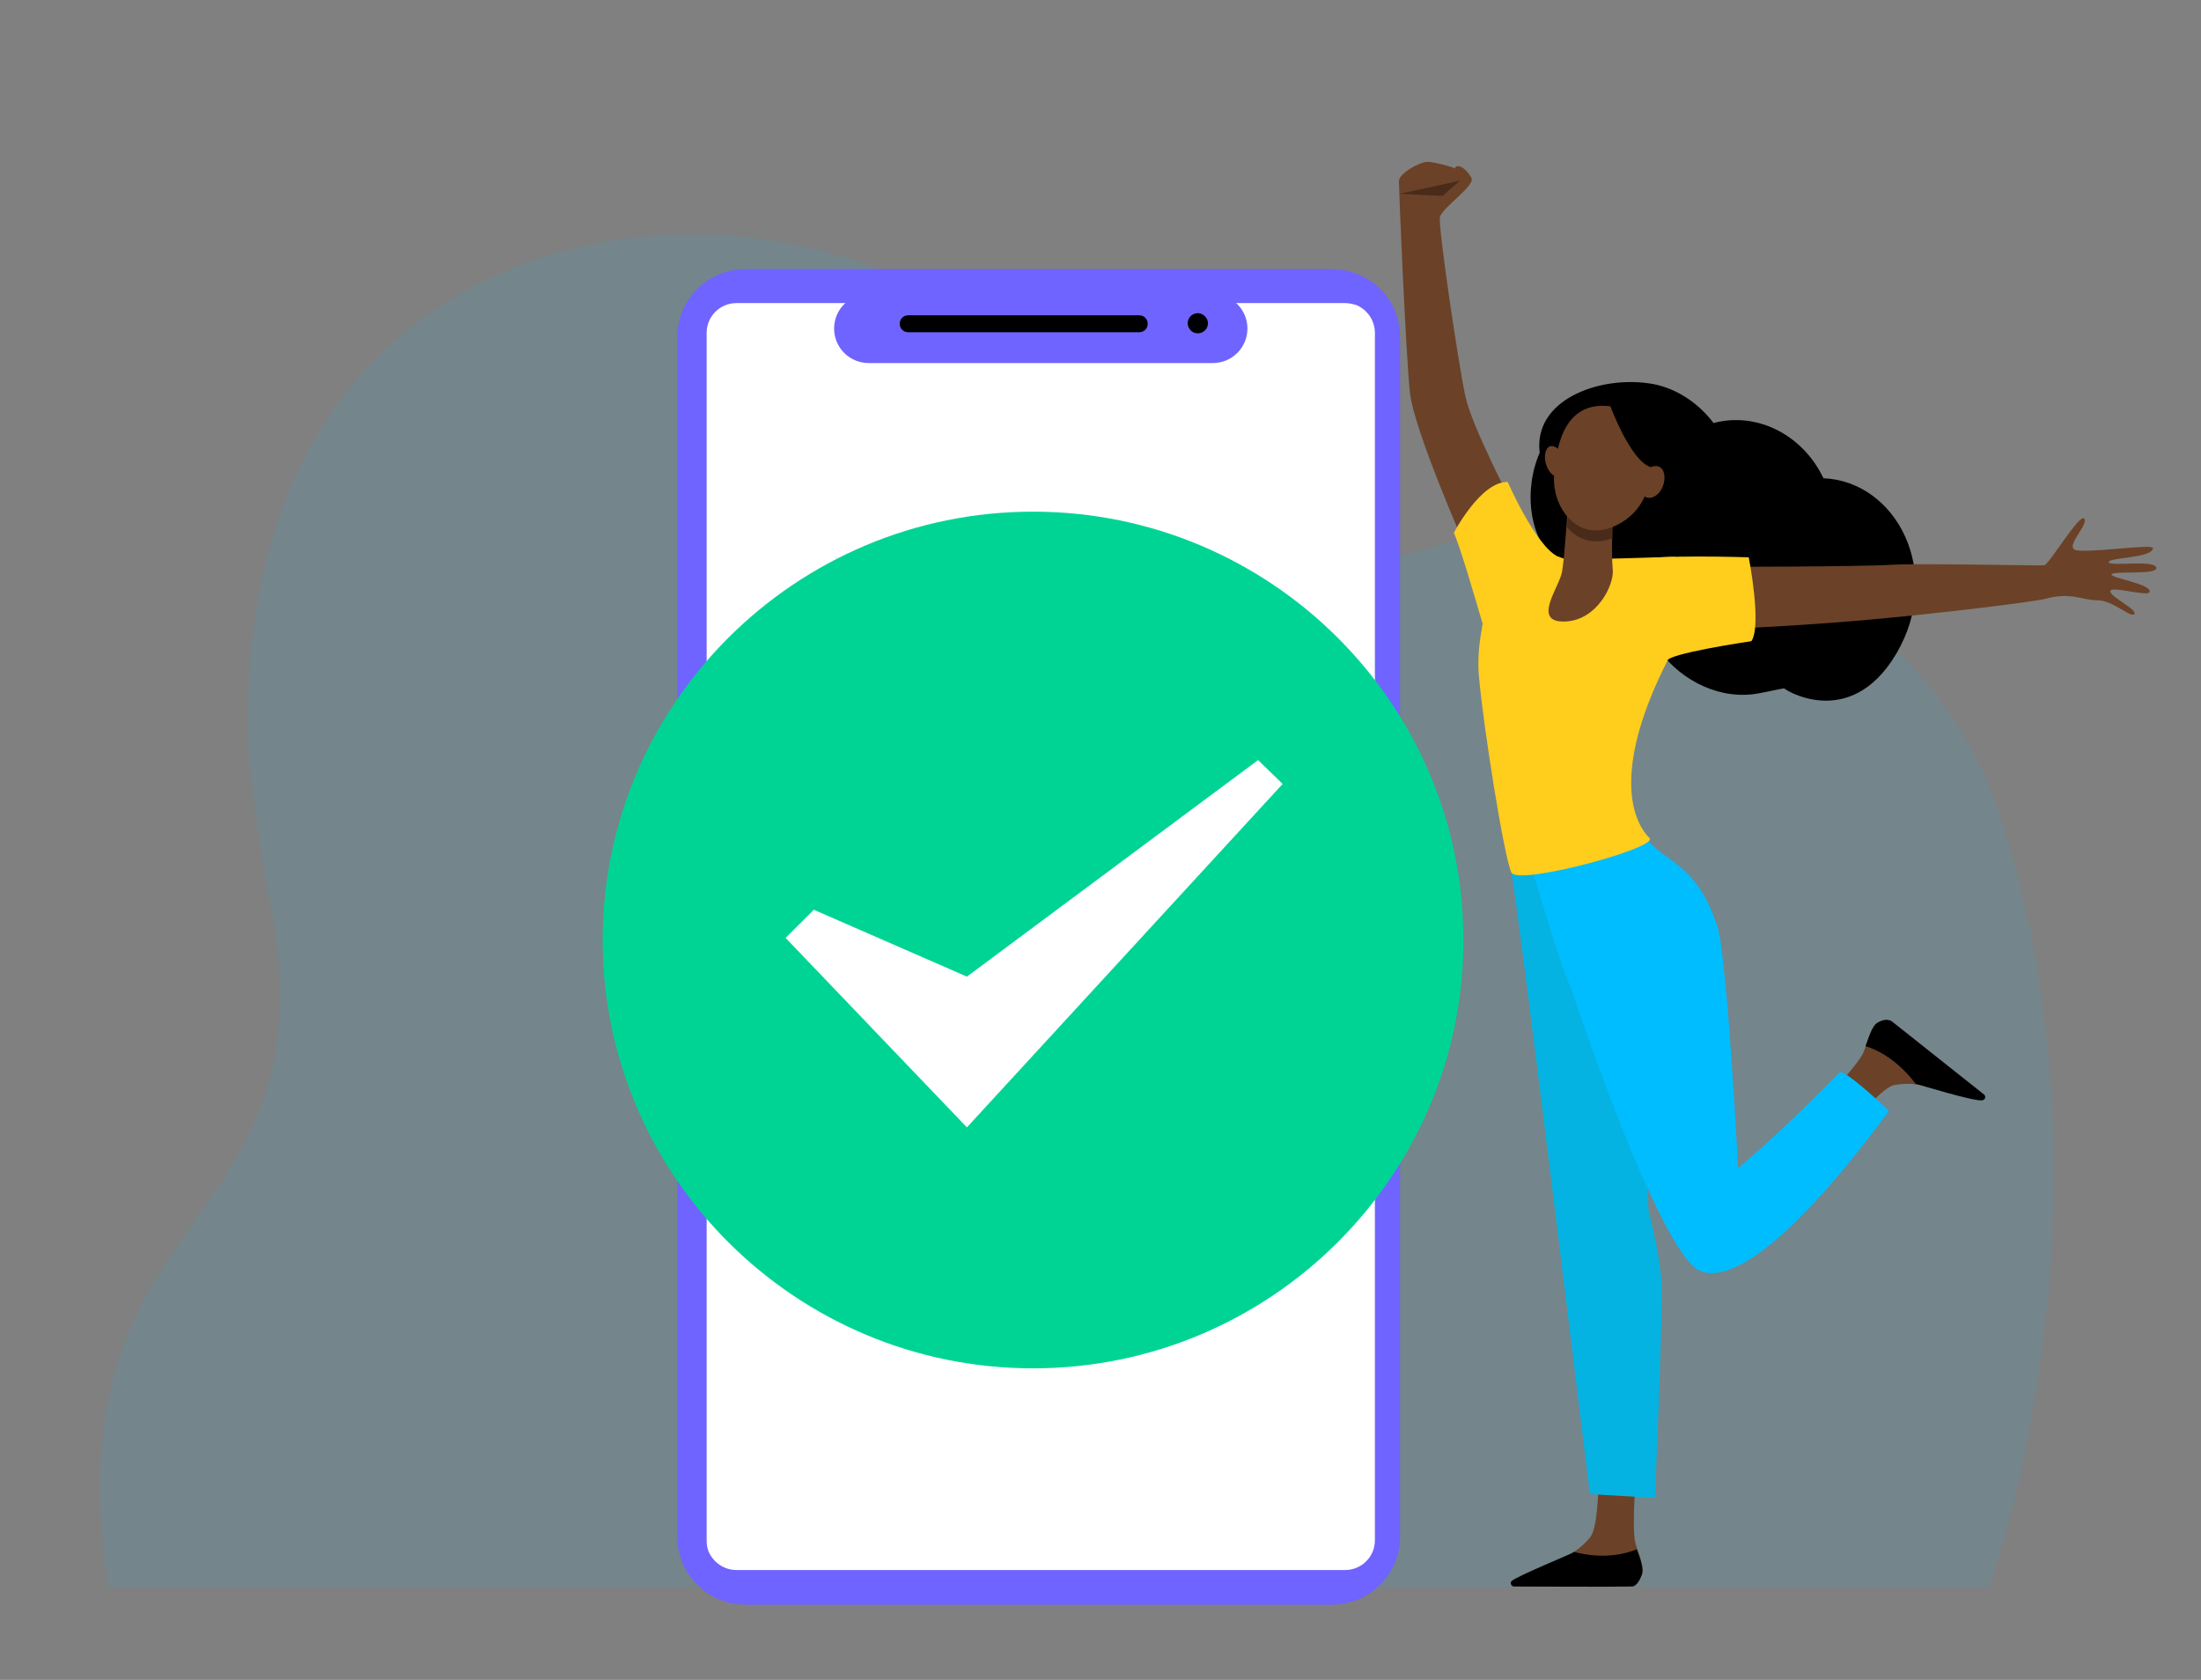 <svg width="152" height="116" viewBox="0 0 152 116" fill="none" xmlns="http://www.w3.org/2000/svg">
<rect x="0" y="0" width="152" height="116" fill="#808080" stroke="none"/>
<g opacity="0.1">
<path d="M29.244 109.586H120.804H7.44C3.462 82.098 23.461 86.02 18.526 61.61C18.01 59.008 17.642 56.552 17.421 54.207C17.384 54.207 17.347 54.207 17.347 54.207C16.537 45.887 18.157 39.253 18.894 36.834C26.997 10.445 61.802 11.142 74.287 28.771C75.171 30.017 76.018 31.117 76.902 32.069C79.407 35.295 83.716 37.42 85.558 38.264V38.337C91.708 40.499 97.196 38.044 101.726 37.091C115.464 34.159 133.106 39.84 138.446 57.322C146.623 84.15 137.378 109.586 137.378 109.586H121.504" fill="#07BBFD"/>
</g>
<path d="M96.68 23.273V106.104C96.68 108.706 94.581 110.796 91.966 110.796H51.489C50.163 110.796 48.985 110.282 48.138 109.403C47.291 108.56 46.775 107.387 46.775 106.104V23.273C46.775 20.671 48.874 18.582 51.489 18.582H91.966C92.74 18.582 93.476 18.765 94.102 19.095C95.649 19.865 96.68 21.441 96.68 23.273Z" fill="#6F64FF"/>
<path d="M96.68 23.273V106.104C96.68 108.706 94.581 110.796 91.966 110.796H51.821C50.495 110.796 49.316 110.282 48.469 109.403L94.139 19.095C95.649 19.865 96.68 21.441 96.68 23.273Z" fill="#6F64FF"/>
<path d="M94.95 22.98V106.361C94.95 107.497 94.029 108.413 92.887 108.413H50.863C50.016 108.413 49.28 107.9 48.948 107.167C48.838 106.911 48.801 106.654 48.801 106.361V22.98C48.801 21.844 49.721 20.928 50.863 20.928H92.887C93.182 20.928 93.439 21.001 93.697 21.074C94.434 21.404 94.95 22.137 94.95 22.98Z" fill="white"/>
<path d="M83.753 25.069H59.997C58.671 25.069 57.603 24.006 57.603 22.687C57.603 21.367 58.671 20.305 59.997 20.305H83.753C85.079 20.305 86.147 21.367 86.147 22.687C86.147 24.006 85.079 25.069 83.753 25.069Z" fill="#6F64FF"/>
<path d="M78.67 22.943H62.723C62.391 22.943 62.133 22.687 62.133 22.357C62.133 22.027 62.391 21.771 62.723 21.771H78.67C79.002 21.771 79.26 22.027 79.26 22.357C79.26 22.687 79.002 22.943 78.67 22.943Z" fill="black"/>
<path d="M83.421 22.32C83.421 22.724 83.09 23.017 82.722 23.017C82.317 23.017 82.022 22.687 82.022 22.32C82.022 21.917 82.353 21.624 82.722 21.624C83.09 21.624 83.421 21.954 83.421 22.32Z" fill="black"/>
<path d="M112.96 102.109C112.96 102.109 112.702 105.408 112.923 106.471C113.033 107.057 113.66 108.23 113.365 108.78C113.07 109.33 112.739 109.439 112.739 109.439L105.152 109.549C104.747 109.549 105.004 109.293 105.336 109.036C105.888 108.633 106.33 108.377 108.061 107.534C108.172 107.497 108.577 107.204 108.724 107.13C109.093 106.911 109.498 106.544 109.792 106.178C110.345 105.591 110.382 102.696 110.382 102.696L112.96 102.109Z" fill="#6B4227"/>
<path d="M107.03 58.348C107.03 58.348 103.752 56.736 104.378 60.254C105.004 63.773 109.792 103.172 109.792 103.172L114.286 103.429C114.286 103.429 114.875 90.271 114.728 88.402C114.617 86.533 113.844 83.601 113.844 83.601L113.475 71.946L109.24 57.542L107.03 58.348Z" fill="#05B3E2"/>
<path d="M108.724 107.167C110.713 107.68 112.223 107.314 113.033 106.984C113.254 107.57 113.549 108.34 113.365 108.78C113.181 109.293 112.923 109.549 112.702 109.549C110.86 109.586 105.962 109.549 104.562 109.549C104.378 109.549 104.268 109.33 104.378 109.183C104.783 108.816 108.577 107.277 108.724 107.167Z" fill="black"/>
<path d="M104.378 34.672C104.378 34.672 101.616 29.357 101.211 27.415C100.769 25.472 99.296 15.613 99.443 14.99C99.553 14.367 101.911 12.828 101.616 12.278C101.321 11.728 99.038 11.142 98.522 11.178C98.007 11.215 96.644 11.948 96.607 12.498C96.607 13.084 97.086 24.629 97.38 27.195C97.675 29.724 101.1 37.531 101.1 37.531L104.378 34.672Z" fill="#6B4227"/>
<path d="M125.851 76.124C125.851 76.124 128.134 73.742 128.65 72.752C128.908 72.239 129.165 70.919 129.718 70.7C130.27 70.48 130.639 70.59 130.639 70.59L136.605 75.281C136.937 75.537 136.568 75.574 136.126 75.537C135.463 75.501 134.948 75.427 133.069 74.988C132.959 74.951 132.48 74.914 132.296 74.878C131.854 74.804 131.338 74.841 130.86 74.914C130.049 75.024 128.208 77.26 128.208 77.26L125.851 76.124Z" fill="#6B4227"/>
<path d="M132.296 74.841C131.043 73.192 129.681 72.495 128.833 72.239C129.054 71.652 129.275 70.846 129.644 70.626C130.123 70.333 130.454 70.406 130.638 70.516C132.075 71.652 135.905 74.695 137.01 75.574C137.157 75.684 137.12 75.941 136.899 75.977C136.384 76.087 132.48 74.878 132.296 74.841Z" fill="black"/>
<path d="M125.924 33.022C124.524 30.054 121.357 28.404 118.337 29.211C117.232 27.745 115.575 26.682 113.807 26.462C110.345 25.985 105.888 27.635 106.33 31.263C105.225 33.792 105.52 37.274 107.693 38.996C107.288 42.332 110.639 45.264 114.58 44.897C116.164 47.096 118.926 48.379 121.504 47.866C122.13 47.756 123.051 47.536 123.235 47.536C123.051 47.499 127.729 50.615 130.97 45.117C134.248 39.51 130.97 33.242 125.924 33.022Z" fill="black"/>
<path d="M105.704 59.631C105.704 59.631 113.033 56.369 113.144 56.736C114.065 59.704 116.901 58.751 118.595 63.956C119.295 66.155 120.031 80.669 120.031 80.669C120.031 80.669 122.904 78.286 127.029 74.071C127.361 73.742 130.454 76.71 130.454 76.71C122.278 87.779 118.742 88.365 117.379 87.742C114.543 86.459 108.503 68.317 108.54 68.317C107.803 66.924 105.704 59.631 105.704 59.631Z" fill="#00BDFF"/>
<path d="M117.821 39.143C117.821 39.143 128.392 39.143 130.675 38.996C132.738 38.887 140.84 39.07 141.172 39.033C141.503 38.996 143.603 35.441 143.934 35.808C144.266 36.174 142.756 37.567 143.234 37.934C143.713 38.3 148.759 37.494 148.685 37.86C148.575 38.557 145.628 38.483 145.628 38.813C145.628 39.143 148.722 38.63 148.906 39.18C149.127 39.73 145.96 39.4 145.813 39.656C145.702 39.913 148.759 40.353 148.428 40.902C148.243 41.196 145.702 40.426 145.739 40.829C145.739 41.232 147.617 42.075 147.396 42.405C147.175 42.698 145.923 41.452 144.855 41.452C143.787 41.452 143.013 40.866 141.282 41.342C140.435 41.562 133.953 42.368 128.465 42.845C122.867 43.321 118.263 43.468 118.263 43.468L117.821 39.143Z" fill="#6B4227"/>
<path d="M102.131 46.657C101.984 44.971 102.316 43.651 102.389 43.065C101.874 41.306 100.769 37.531 100.4 36.797C100.4 36.797 102.242 33.242 104.12 33.279C104.12 33.279 106.035 37.64 107.546 38.41C107.582 38.41 108.061 38.63 108.282 38.63C109.719 38.63 114.728 38.483 115.685 38.447L115.169 45.594C111.523 52.741 112.518 56.479 113.917 57.872C114.58 58.531 104.857 61.17 104.378 60.254C103.862 59.154 102.426 50.102 102.131 46.657Z" fill="#FFCD1C"/>
<path d="M113.144 38.703C114.065 38.264 120.768 38.483 120.768 38.483C120.768 38.483 121.689 43.175 120.952 44.274C120.952 44.274 114.949 45.154 115.133 45.667L113.144 38.703Z" fill="#FFCD1C"/>
<path d="M111.376 35.698C111.376 35.698 111.265 38.264 111.376 39.326C111.486 40.389 110.271 42.882 108.024 42.918C105.778 42.955 107.693 40.536 107.877 39.473C108.061 38.41 108.319 34.342 108.319 34.342L111.376 35.698Z" fill="#6B4227"/>
<path d="M108.356 34.342C108.356 34.342 108.319 35.295 108.208 36.394C108.908 37.237 110.013 37.677 111.339 37.164C111.339 36.358 111.376 35.698 111.376 35.698L108.356 34.342Z" fill="#492B1A"/>
<path d="M111.56 28.111C111.56 28.111 112.849 28.478 113.549 29.761C114.249 31.043 114.58 34.672 111.818 36.174C109.093 37.677 107.178 35.148 107.325 32.839C107.472 30.53 108.172 27.451 111.56 28.111Z" fill="#6B4227"/>
<path d="M106.772 32.069C106.956 32.656 107.361 33.022 107.73 32.913C108.061 32.803 108.172 32.253 107.988 31.666C107.803 31.08 107.398 30.713 107.03 30.823C106.735 30.933 106.588 31.483 106.772 32.069Z" fill="#6B4227"/>
<path d="M111.192 28.001C111.192 28.001 112.591 31.813 113.991 32.253C115.427 32.693 115.28 34.562 115.28 34.562C115.28 34.562 115.538 30.274 114.249 29.174C112.96 28.075 111.192 28.001 111.192 28.001Z" fill="black"/>
<path d="M113.402 32.986C113.181 33.572 113.291 34.195 113.697 34.342C114.102 34.489 114.617 34.159 114.838 33.572C115.059 32.986 114.949 32.363 114.544 32.216C114.139 32.069 113.623 32.399 113.402 32.986Z" fill="#6B4227"/>
<path d="M96.681 13.378C96.681 13.378 99.259 13.524 99.627 13.524C99.995 13.524 101.064 12.425 101.064 12.425L96.681 13.378Z" fill="#492B1A"/>
<path d="M99.627 13.524L100.916 12.388C100.916 12.388 100.327 11.655 100.548 11.508C100.953 11.289 101.653 12.168 101.579 12.351C101.505 12.571 100.769 13.231 100.769 13.231L99.627 13.524Z" fill="#6B4227"/>
<path d="M71.341 35.331C54.951 35.331 41.619 48.599 41.619 64.909C41.619 81.218 54.951 94.486 71.341 94.486C87.731 94.486 101.063 81.218 101.063 64.909C101.063 48.599 87.731 35.331 71.341 35.331ZM96.975 63.553C97.012 63.992 97.012 64.432 97.012 64.872V64.909C97.012 64.469 97.012 64.029 96.975 63.553Z" fill="#00D495"/>
<path d="M56.203 62.82L54.252 64.762L66.774 77.846L88.578 54.133L86.883 52.484L66.774 67.438L56.203 62.82Z" fill="white"/>
</svg>
